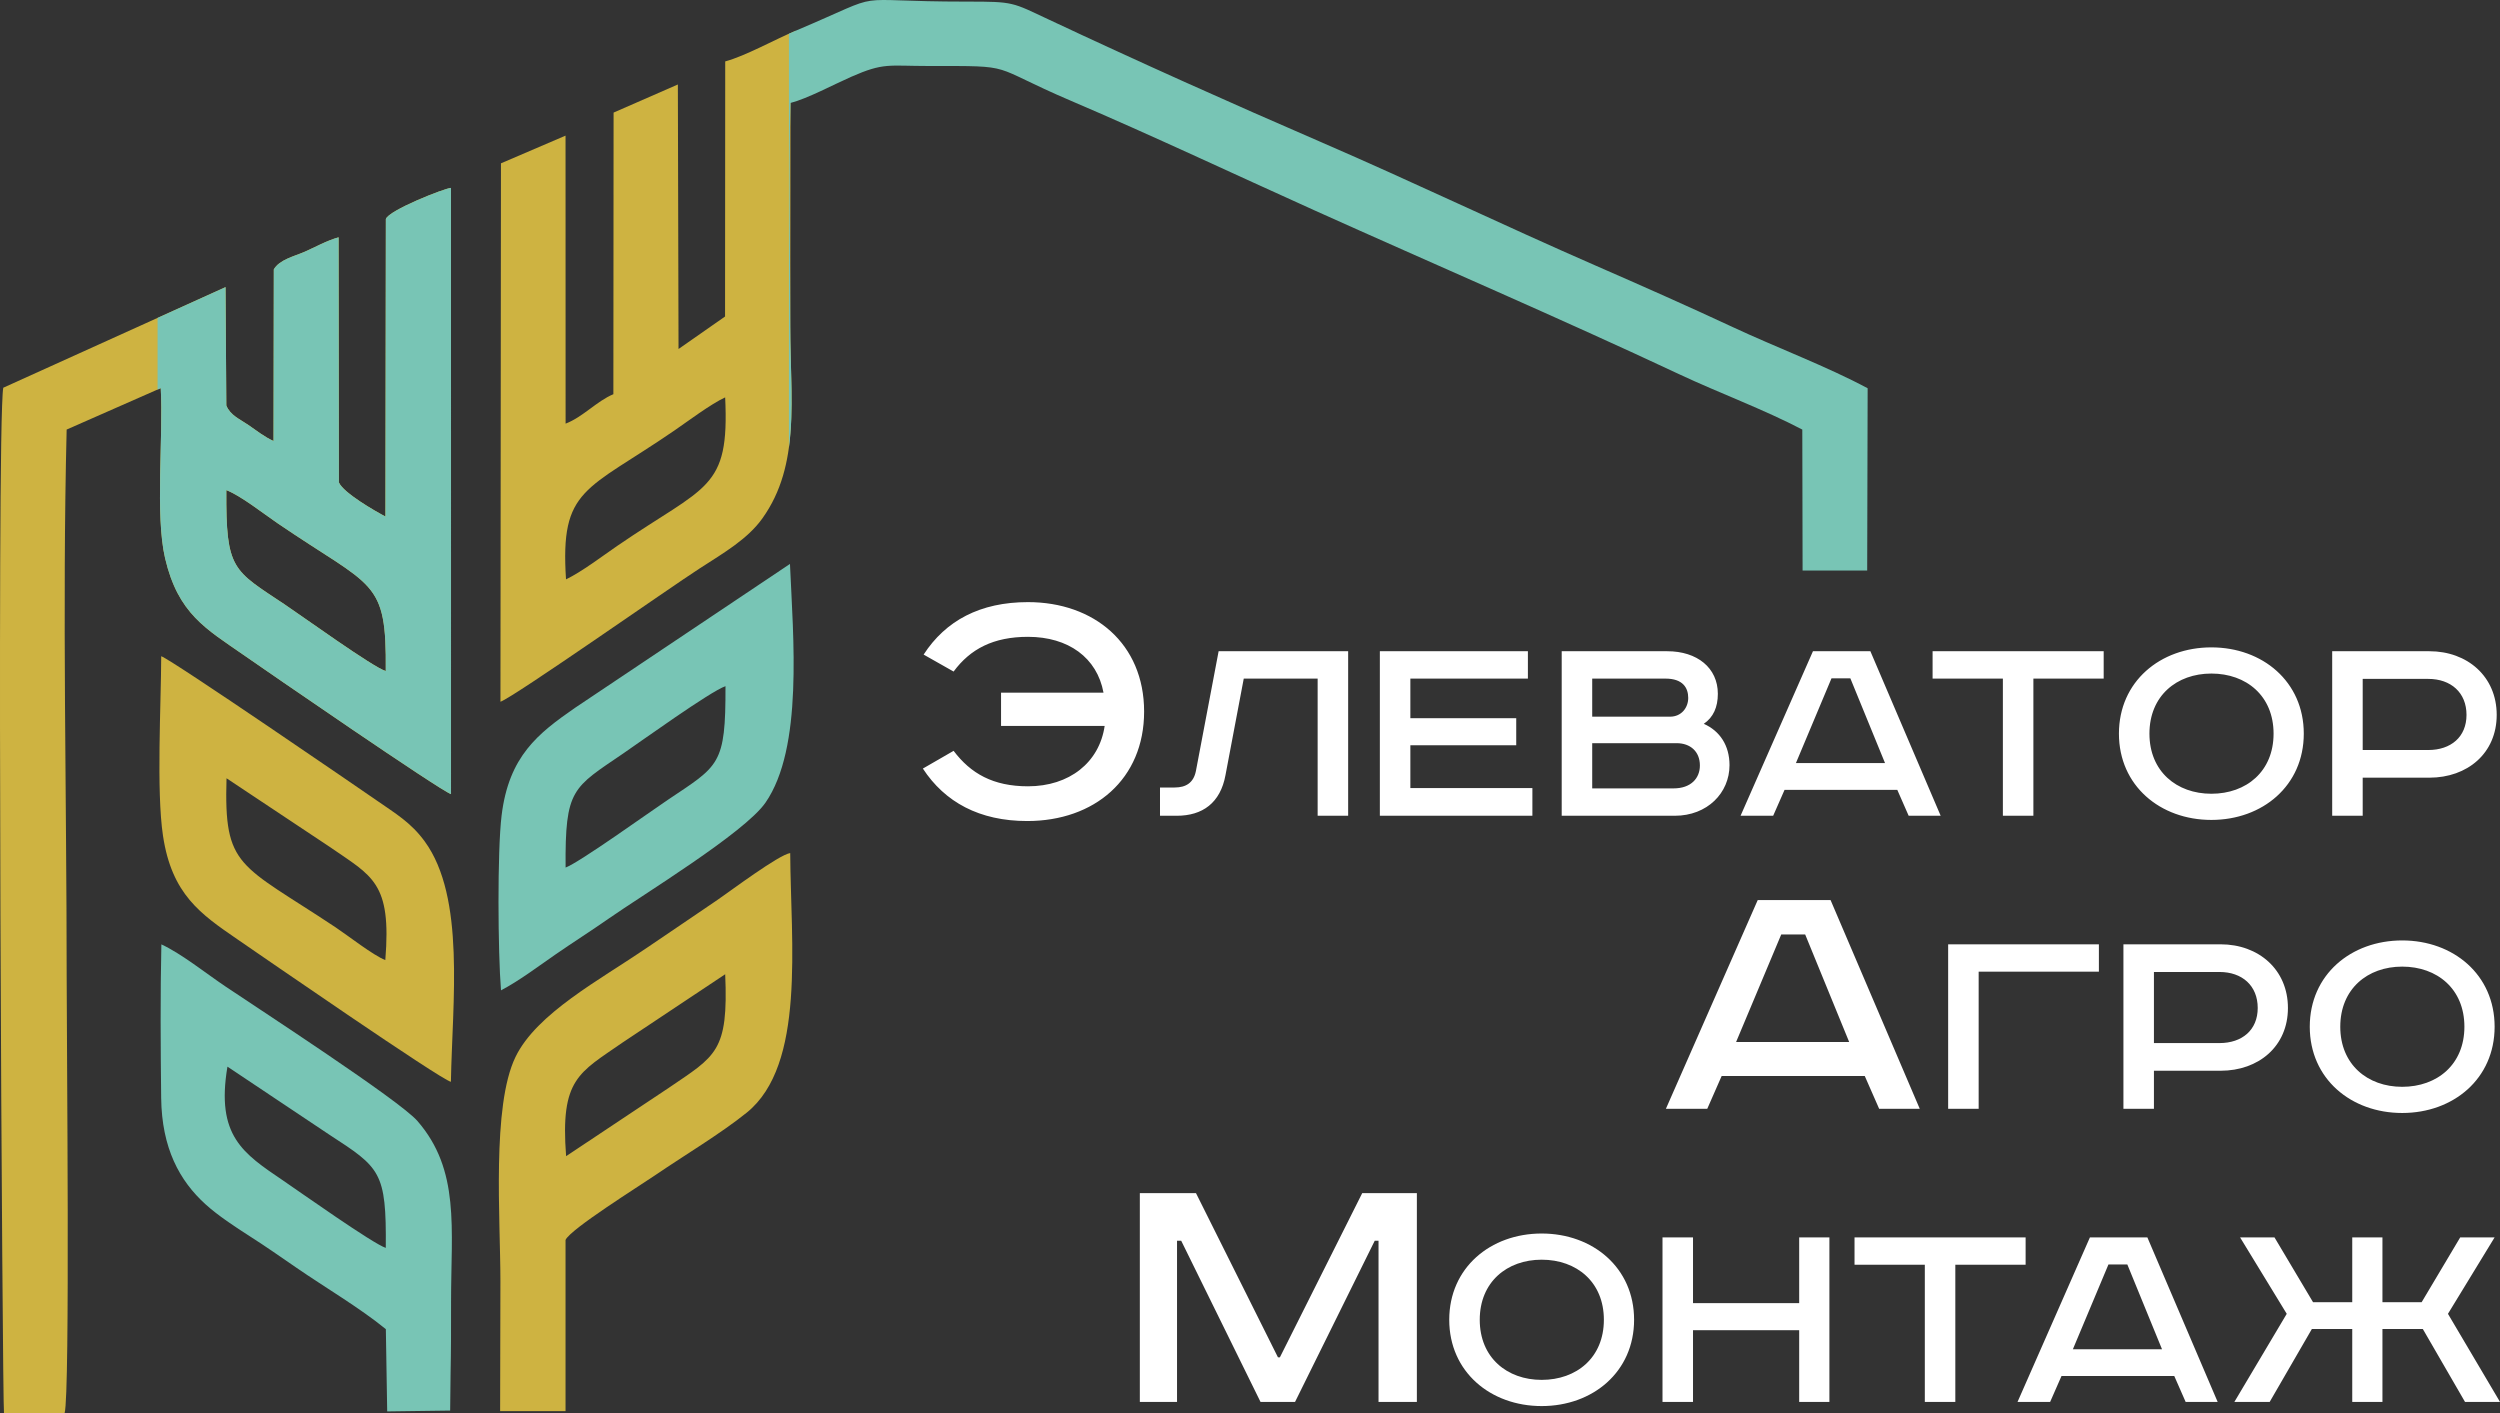 <svg width="138" height="78" viewBox="0 0 138 78" fill="none" xmlns="http://www.w3.org/2000/svg">
<rect x="0" y="0" width="138" height="78" fill="#333333" stroke="none"/>
<path fill-rule="evenodd" clip-rule="evenodd" d="M31.244 31.981C30.914 26.917 32.334 27.122 37.213 23.774C37.956 23.265 39.236 22.3 40.029 21.935C40.272 27.067 39.004 26.752 34.075 30.131C33.247 30.699 32.119 31.56 31.244 31.981ZM40.032 3.39L40.023 17.471L37.455 19.265L37.418 4.663L33.87 6.215L33.858 21.76C32.939 22.143 32.175 23.021 31.221 23.385L31.218 7.487L27.653 9.016L27.625 38.737C28.425 38.441 36.981 32.433 38.618 31.38C39.976 30.505 41.269 29.754 42.081 28.619C44.205 25.651 43.622 22.015 43.622 17.973L43.635 5.683L43.918 1.698C42.736 2.198 41.144 3.091 40.032 3.39Z" fill="#CEB341"/>
<path fill-rule="evenodd" clip-rule="evenodd" d="M43.548 24.707C43.83 22.643 43.623 20.38 43.623 17.973C43.623 13.907 43.532 9.737 43.635 5.683C44.574 5.442 46.027 4.661 46.974 4.245C48.803 3.441 49.028 3.643 51.25 3.643C56.214 3.643 54.462 3.576 59.121 5.566C63.612 7.484 68.107 9.608 72.579 11.621C79.112 14.563 86.23 17.623 92.714 20.668C94.903 21.695 97.356 22.597 99.487 23.712L99.503 31.495H103.069L103.094 21.432C100.875 20.24 98.057 19.18 95.662 18.062C93.174 16.901 90.622 15.771 88.081 14.662C82.962 12.428 78.011 10.047 72.928 7.847C67.941 5.69 62.843 3.405 57.894 1.08C55.852 0.121 55.973 0.088 53.384 0.089C46.422 0.092 49.3 -0.576 43.919 1.698C43.799 1.749 43.675 1.804 43.548 1.862V24.707Z" fill="#78C5B5"/>
<path fill-rule="evenodd" clip-rule="evenodd" d="M12.494 27.055C13.299 27.368 14.522 28.337 15.32 28.882C20.639 32.511 21.341 31.923 21.295 37.042C20.629 36.862 16.65 33.991 15.73 33.376C12.855 31.454 12.468 31.486 12.494 27.055ZM8.874 21.425C9.022 24.112 8.557 28.425 9.112 30.809C9.829 33.884 11.375 34.711 13.437 36.147C14.708 37.032 24.302 43.645 24.896 43.834L24.895 10.372C24.551 10.385 21.432 11.617 21.299 12.093L21.276 28.512C20.726 28.224 18.962 27.216 18.707 26.63L18.691 13.1C18.042 13.276 17.403 13.644 16.786 13.912C16.244 14.146 15.423 14.335 15.114 14.87L15.099 24.344C14.577 24.105 14.209 23.801 13.712 23.461C13.22 23.124 12.717 22.929 12.493 22.383L12.45 15.849L0.18 21.403C-0.208 23.62 0.14 77.734 0.22 78H3.567C3.873 77.005 3.68 57.287 3.68 53.908C3.68 43.941 3.434 33.665 3.679 23.712L8.874 21.425Z" fill="#CEB341"/>
<path fill-rule="evenodd" clip-rule="evenodd" d="M31.249 63.821C30.921 59.544 31.951 59.227 34.376 57.541L40.031 53.778C40.214 58.066 39.515 58.276 36.905 60.056L31.249 63.821ZM31.218 68.445C31.476 67.852 35.313 65.454 36.164 64.873C37.774 63.775 39.801 62.565 41.224 61.414C44.48 58.779 43.647 52.071 43.62 47.088C42.977 47.191 40.342 49.168 39.603 49.675C38.305 50.566 37.045 51.405 35.7 52.324C33.115 54.09 29.62 55.936 28.454 58.347C27.14 61.066 27.623 67.284 27.623 70.732C27.623 72.438 27.614 75.404 27.607 77.895H31.218V68.445Z" fill="#CEB341"/>
<path fill-rule="evenodd" clip-rule="evenodd" d="M12.555 58.879L18.175 62.632C20.99 64.463 21.334 64.669 21.295 68.883C20.604 68.668 16.57 65.806 15.627 65.165C13.423 63.668 11.912 62.707 12.555 58.879ZM8.908 52.129C8.846 54.912 8.865 57.823 8.897 60.61C8.93 63.373 9.906 65.175 11.349 66.481C12.037 67.104 12.97 67.717 13.825 68.265C14.693 68.82 15.482 69.372 16.369 69.983C17.907 71.043 19.899 72.22 21.299 73.371L21.373 77.91L24.849 77.863C24.887 73.86 24.898 75.879 24.898 71.875C24.898 67.776 25.404 64.599 23.041 61.877C22.048 60.734 14.282 55.691 12.441 54.45C11.353 53.718 10.018 52.645 8.908 52.129Z" fill="#78C5B5"/>
<path fill-rule="evenodd" clip-rule="evenodd" d="M21.269 52.997C20.599 52.735 19.203 51.64 18.517 51.184C13.196 47.65 12.358 47.931 12.504 42.961L18.209 46.754C20.537 48.371 21.623 48.684 21.269 52.997ZM8.899 36.223C8.891 38.927 8.626 43.649 8.996 46.127C9.481 49.373 11.083 50.46 13.092 51.841C14.464 52.783 24.309 59.585 24.89 59.716C24.969 55.295 25.697 49.537 23.444 46.445C22.688 45.408 21.858 44.924 20.792 44.183C20.092 43.697 9.482 36.416 8.899 36.223Z" fill="#CEB341"/>
<path fill-rule="evenodd" clip-rule="evenodd" d="M31.221 47.89C31.188 43.525 31.606 43.501 34.42 41.579C35.392 40.916 39.213 38.161 40.047 37.877C40.06 42.252 39.698 42.25 36.851 44.16C35.855 44.828 32.014 47.588 31.221 47.89ZM27.655 54.667C28.645 54.149 29.686 53.362 30.652 52.694C31.641 52.01 32.611 51.397 33.587 50.715C35.476 49.395 41.1 45.971 42.253 44.309C44.345 41.291 43.784 35.195 43.606 31.129L31.737 39.075C29.706 40.485 28.091 41.729 27.689 45.007C27.445 46.994 27.487 52.602 27.655 54.667Z" fill="#78C5B5"/>
<path fill-rule="evenodd" clip-rule="evenodd" d="M12.493 27.055C13.299 27.368 14.522 28.337 15.32 28.882C20.639 32.511 21.34 31.923 21.294 37.042C20.629 36.862 16.65 33.991 15.73 33.376C12.854 31.454 12.468 31.486 12.493 27.055ZM8.873 21.425C9.022 24.112 8.556 28.425 9.111 30.809C9.829 33.884 11.375 34.711 13.436 36.147C14.707 37.032 24.302 43.645 24.896 43.834L24.895 10.372C24.551 10.385 21.431 11.617 21.299 12.093L21.276 28.512C20.725 28.224 18.962 27.216 18.707 26.63L18.691 13.1C18.042 13.276 17.402 13.644 16.786 13.911C16.244 14.146 15.423 14.335 15.114 14.87L15.099 24.344C14.576 24.105 14.209 23.801 13.712 23.461C13.22 23.124 12.716 22.929 12.493 22.383L12.45 15.849L8.698 17.548V21.503L8.873 21.425Z" fill="#78C5B5"/>
<path d="M55.258 38.237V40.071H60.977C60.683 42.092 59.028 43.404 56.745 43.404C54.818 43.404 53.582 42.696 52.639 41.446L50.942 42.425C52.157 44.28 54.064 45.321 56.703 45.321C60.411 45.321 63.155 43.009 63.155 39.279C63.155 35.528 60.39 33.237 56.745 33.237C54.105 33.237 52.199 34.258 50.984 36.133L52.639 37.07C53.561 35.82 54.839 35.153 56.745 35.153C58.965 35.153 60.558 36.299 60.914 38.237H55.258ZM67.268 35.948L66.013 42.566C65.882 43.207 65.469 43.47 64.841 43.47H64.032V45.03H64.957C66.377 45.03 67.368 44.324 67.648 42.78L68.655 37.459H72.734V45.03H74.418V35.948H67.268ZM76.168 35.948V45.03H84.588V43.502H77.852V41.138H83.696V39.643H77.852V37.459H84.34V35.948H76.168ZM86.206 35.948V45.03H92.447C94.247 45.03 95.469 43.765 95.469 42.238C95.469 41.154 94.94 40.349 94.049 39.955C94.577 39.594 94.825 39.036 94.825 38.297C94.825 36.868 93.685 35.948 92.034 35.948H86.206ZM87.89 37.459H91.935C92.893 37.459 93.19 37.968 93.19 38.526C93.19 39.052 92.827 39.561 92.183 39.561H87.89V37.459ZM87.89 41.023H92.546C93.306 41.023 93.834 41.483 93.834 42.254C93.834 42.961 93.339 43.519 92.381 43.519H87.89V41.023ZM101.099 37.443H102.139L104.054 42.123H99.134L101.099 37.443ZM100.075 35.948L96.079 45.03H97.879L98.507 43.601H104.731L105.358 45.03H107.125L103.245 35.948H100.075ZM106.679 35.948V37.459H110.559V45.03H112.243V37.459H116.123V35.948H106.679ZM118.649 40.497C118.649 38.412 120.152 37.18 122.067 37.18C123.999 37.18 125.501 38.412 125.501 40.497C125.501 42.583 123.999 43.815 122.067 43.815C120.152 43.815 118.649 42.583 118.649 40.497ZM127.169 40.497C127.169 37.623 124.89 35.735 122.067 35.735C119.244 35.735 116.965 37.623 116.965 40.497C116.965 43.371 119.244 45.26 122.067 45.26C124.89 45.26 127.169 43.371 127.169 40.497ZM128.737 35.948V45.03H130.421V42.928H134.103C136.2 42.928 137.818 41.581 137.818 39.462C137.818 37.344 136.2 35.948 134.103 35.948H128.737ZM130.421 37.475H134.037C135.292 37.475 136.151 38.231 136.151 39.462C136.151 40.678 135.292 41.401 134.037 41.401H130.421V37.475ZM98.325 51.581H99.645L102.075 57.519H95.832L98.325 51.581ZM97.026 49.685L91.957 61.207H94.24L95.036 59.394H102.934L103.73 61.207H105.971L101.048 49.685H97.026ZM62.919 65.862V77.385H64.972V68.488H65.202L69.58 77.385H71.487L75.886 68.488H76.095V77.385H78.211V65.862H75.194L70.649 74.926H70.544L66.019 65.862H62.919ZM107.538 52.126V61.207H109.222V53.637H115.859V52.126H107.538ZM117.213 52.126V61.207H118.897V59.105H122.579C124.676 59.105 126.294 57.759 126.294 55.64C126.294 53.522 124.676 52.126 122.579 52.126H117.213ZM118.897 53.653H122.513C123.768 53.653 124.626 54.408 124.626 55.64C124.626 56.855 123.768 57.578 122.513 57.578H118.897V53.653ZM129.183 56.675C129.183 54.589 130.686 53.357 132.601 53.357C134.532 53.357 136.035 54.589 136.035 56.675C136.035 58.76 134.532 59.992 132.601 59.992C130.686 59.992 129.183 58.76 129.183 56.675ZM137.703 56.675C137.703 53.801 135.424 51.912 132.601 51.912C129.778 51.912 127.499 53.801 127.499 56.675C127.499 59.549 129.778 61.437 132.601 61.437C135.424 61.437 137.703 59.549 137.703 56.675ZM81.682 72.852C81.682 70.766 83.185 69.535 85.1 69.535C87.031 69.535 88.534 70.766 88.534 72.852C88.534 74.938 87.031 76.169 85.1 76.169C83.185 76.169 81.682 74.938 81.682 72.852ZM90.202 72.852C90.202 69.978 87.923 68.09 85.1 68.09C82.276 68.09 79.998 69.978 79.998 72.852C79.998 75.726 82.276 77.615 85.1 77.615C87.923 77.615 90.202 75.726 90.202 72.852ZM91.77 68.303V77.385H93.454V73.427H99.315V77.385H100.983V68.303H99.315V71.932H93.454V68.303H91.77ZM102.37 68.303V69.814H106.25V77.385H107.934V69.814H111.814V68.303H102.37ZM116.387 69.797H117.428L119.343 74.478H114.423L116.387 69.797ZM115.364 68.303L111.368 77.385H113.168L113.795 75.956H120.02L120.647 77.385H122.414L118.534 68.303H115.364ZM123.652 68.303L126.228 72.523L123.338 77.385H125.287L127.615 73.361H129.844V77.385H131.511V73.361H133.74L136.068 77.385H138L135.127 72.523L137.703 68.303H135.804L133.674 71.883H131.511V68.303H129.844V71.883H127.681L125.551 68.303H123.652Z" fill="white"/>
</svg>
